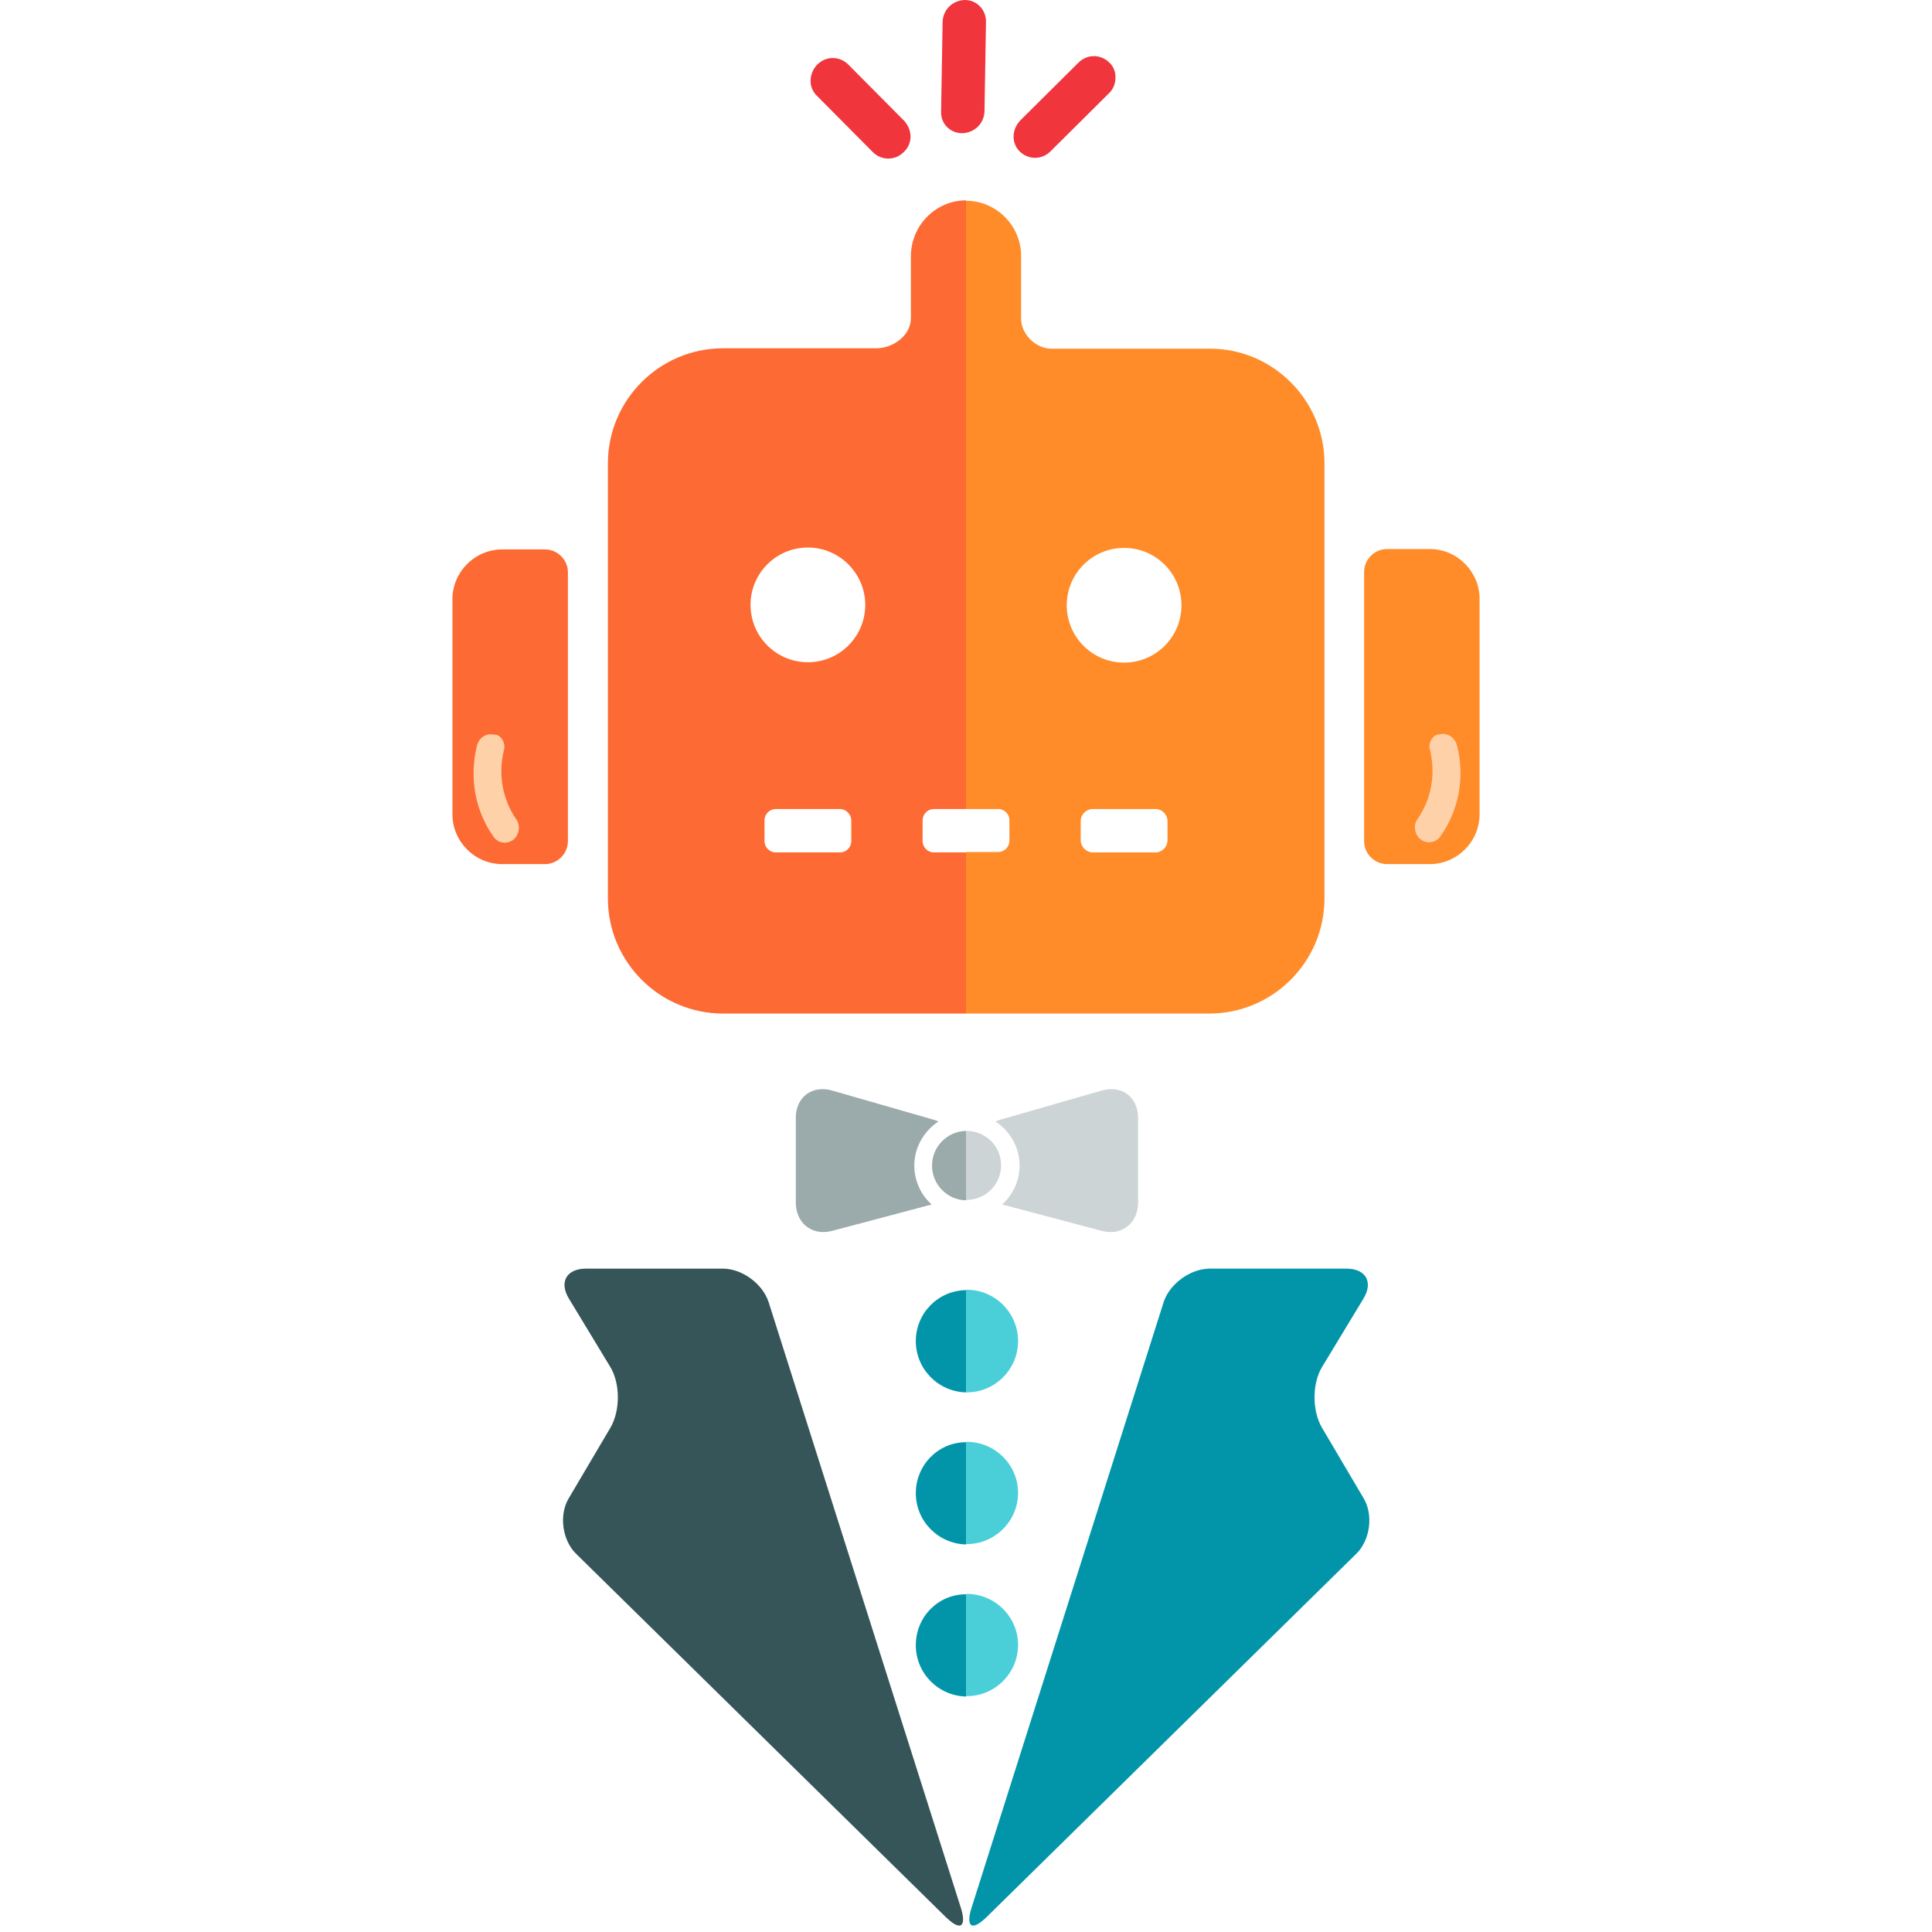 <?xml version="1.0" encoding="utf-8"?>
<!-- Generator: Adobe Illustrator 19.0.0, SVG Export Plug-In . SVG Version: 6.00 Build 0)  -->
<svg version="1.1" id="Layer_1" xmlns="http://www.w3.org/2000/svg" xmlns:xlink="http://www.w3.org/1999/xlink" x="0px" y="0px"
	 viewBox="206 -206 512 512" style="enable-background:new 206 -206 512 512;" xml:space="preserve">
<style type="text/css">
	.st0{display:none;fill:#020202;}
	.st1{fill:#FD6A33;}
	.st2{fill:#FF8C29;}
	.st3{fill:#CDD4D5;}
	.st4{fill:#9BAAAB;}
	.st5{fill:#4ACFD9;}
	.st6{fill:#0295AA;}
	.st7{fill:#365558;}
	.st8{fill:#FFD1A9;}
	.st9{fill:#F0353D;}
</style>
<rect x="206" y="-206" class="st0" width="512" height="512"/>
<path class="st1" d="M350.4-60.4h-5.6h-5.7c-7.3,0-13.2,6-13.2,13.2V9.8c0,7.3,6,13.2,13.2,13.2h5.7h5.6c3.3,0,6.1-2.7,6.1-6.1
	v-71.3C356.5-57.6,353.8-60.4,350.4-60.4z"/>
<path class="st2" d="M579.2,23h-5.6c-3.3,0-6.1-2.7-6.1-6.1v-71.3c0-3.3,2.7-6.1,6.1-6.1h5.6h5.7c7.3,0,13.2,6,13.2,13.2V9.8
	c0,7.3-6,13.2-13.2,13.2H579.2z"/>
<path class="st2" d="M557-83.2V32.1c0,16.8-13.7,30.5-30.5,30.5H462v-215.4c0,0,0,0,0,0c8,0,14.6,6.6,14.6,14.6v16.6
	c0,4.2,3.9,8,8,8h41.9C543.2-113.7,557-100,557-83.2z M495.6,19.9h16.6c1.7,0,3.2-1.4,3.2-3.2v-5.1c0-1.7-1.4-3.2-3.2-3.2h-16.6
	c-1.7,0-3.2,1.4-3.2,3.2v5.1C492.4,18.4,493.9,19.9,495.6,19.9z M503.9-30.4c8.4,0,15.2-6.8,15.2-15.2s-6.8-15.2-15.2-15.2
	c-8.4,0-15.2,6.8-15.2,15.2S495.5-30.4,503.9-30.4z M470.5,8.4H462v11.4h8.5c1.6,0,3-1.3,3-3v-5.5C473.5,9.8,472.2,8.4,470.5,8.4z"
	/>
<path class="st1" d="M462-152.9V62.6h-64.4c-16.8,0-30.5-13.7-30.5-30.5V-83.2c0-16.8,13.7-30.5,30.5-30.5h40.6c4.5,0,9.2-3.4,9.2-8
	v-16.6C447.5-146.3,454-152.9,462-152.9z M428.6,8.4h-17c-1.6,0-3,1.3-3,3v5.5c0,1.6,1.3,3,3,3h17c1.6,0,3-1.3,3-3v-5.5
	C431.6,9.8,430.2,8.4,428.6,8.4z M420.1-60.9c-8.4,0-15.2,6.8-15.2,15.2c0,8.4,6.8,15.2,15.2,15.2c8.4,0,15.2-6.8,15.2-15.2
	C435.3-54,428.5-60.9,420.1-60.9z M453.5,8.4c-1.6,0-3,1.3-3,3v5.5c0,1.6,1.3,3,3,3h8.5V8.4H453.5z"/>
<path class="st3" d="M462.1,93.7c-0.1,0-0.1,0-0.1,0v18.3c0,0,0.1,0,0.1,0c5.1,0,9.2-4.1,9.2-9.2S467.2,93.7,462.1,93.7z"/>
<path class="st4" d="M453,102.9c0,5,4,9.1,9,9.2V93.7C457,93.8,453,97.9,453,102.9z"/>
<path class="st5" d="M462.2,135.8c-0.1,0-0.2,0-0.2,0V163c0.1,0,0.2,0,0.2,0c7.5,0,13.6-6.1,13.6-13.6
	C475.8,141.9,469.7,135.8,462.2,135.8z"/>
<path class="st6" d="M448.7,149.4c0,7.4,5.9,13.4,13.3,13.6v-27.1C454.6,136,448.7,142,448.7,149.4z"/>
<path class="st5" d="M462.2,176.1c-0.1,0-0.2,0-0.2,0v27.1c0.1,0,0.2,0,0.2,0c7.5,0,13.6-6.1,13.6-13.6
	C475.8,182.2,469.7,176.1,462.2,176.1z"/>
<path class="st6" d="M448.7,189.7c0,7.4,5.9,13.4,13.3,13.6v-27.1C454.6,176.2,448.7,182.3,448.7,189.7z"/>
<path class="st5" d="M462.2,216.4c-0.1,0-0.2,0-0.2,0v27.1c0.1,0,0.2,0,0.2,0c7.5,0,13.6-6.1,13.6-13.6
	C475.8,222.5,469.7,216.4,462.2,216.4z"/>
<path class="st6" d="M448.7,230c0,7.4,5.9,13.4,13.3,13.6v-27.1C454.6,216.5,448.7,222.5,448.7,230z"/>
<path class="st7" d="M409.7,139.1c-1.6-4.9-7-8.9-12.2-8.9h-36.2c-5.2,0-7.2,3.6-4.5,8l10.9,18c2.7,4.4,2.7,11.6,0.1,16.1
	l-11.1,18.8c-2.6,4.4-1.7,11,1.9,14.6l98.2,96.5c1.5,1.4,2.6,2.1,3.4,2.1c1.1,0,1.4-1.6,0.5-4.5L409.7,139.1z"/>
<path class="st4" d="M454.7,91.2c-0.5-0.2-1-0.4-1.4-0.5L426.5,83c-2.5-0.7-4.9-0.4-6.8,1c-1.8,1.4-2.8,3.6-2.8,6.2v22.5
	c0,2.6,1,4.9,2.8,6.3c1.3,1,2.8,1.5,4.4,1.5c0.8,0,1.6-0.1,2.4-0.3l26.4-7c-2.8-2.5-4.6-6.2-4.6-10.3
	C448.3,98,450.9,93.7,454.7,91.2z"/>
<path class="st6" d="M526.6,130.2h36.2c5.2,0,7.2,3.6,4.5,8l-10.9,18c-2.7,4.4-2.7,11.6-0.1,16.1l11.1,18.8c2.6,4.4,1.7,11-1.9,14.6
	l-98.2,96.5c-1.5,1.4-2.6,2.1-3.4,2.1c-1.1,0-1.4-1.6-0.5-4.5l51-160.8C516,134.2,521.5,130.2,526.6,130.2"/>
<path class="st3" d="M476.2,102.9c0-4.9-2.6-9.2-6.4-11.7c0.5-0.2,1-0.4,1.4-0.5L498,83c2.5-0.7,4.9-0.4,6.8,1
	c1.8,1.4,2.8,3.6,2.8,6.2v22.5c0,2.6-1,4.9-2.8,6.3c-1.3,1-2.8,1.5-4.4,1.5c-0.8,0-1.6-0.1-2.4-0.3l-26.4-7
	C474.4,110.6,476.2,107,476.2,102.9z"/>
<path class="st8" d="M339-10.2c0.6,0.9,0.9,2.1,0.5,3.2c-1.5,6.3-0.3,12.9,3.3,18.1c1.2,1.7,0.8,4.1-0.7,5.4c-1.7,1.3-4,1-5.2-0.6
	c-5-6.9-6.6-15.8-4.5-24.3c0.5-2.1,2.5-3.4,4.5-2.9C337.9-11.4,338.4-10.9,339-10.2z"/>
<path class="st8" d="M587.6-11.4c2-0.5,4,0.9,4.5,2.9c2.2,8.5,0.5,17.4-4.5,24.3c-1.2,1.6-3.5,1.9-5.2,0.6c-1.5-1.3-2-3.7-0.7-5.4
	c3.6-5.2,4.8-11.7,3.3-18.1c-0.4-1.1-0.1-2.3,0.5-3.2C586-10.9,586.6-11.4,587.6-11.4z"/>
<path class="st9" d="M467.3-200.3l-0.4,23.8c-0.1,3.2-2.6,5.7-5.9,5.8c-3.2,0-5.7-2.5-5.6-5.7l0.4-23.8c0.1-3.2,2.6-5.7,5.9-5.8
	C464.8-206,467.3-203.5,467.3-200.3z"/>
<path class="st9" d="M501.6-185.3c0,1.5-0.6,3-1.8,4.1l-15.4,15.3c-2.3,2.3-5.9,2.3-8.2,0c-2.2-2.2-2.1-5.8,0.2-8.2l15.4-15.3
	c2.3-2.3,5.9-2.3,8.2,0C501.2-188.3,501.7-186.7,501.6-185.3z"/>
<path class="st9" d="M447.3-169.8c0,1.5-0.6,3-1.8,4.1c-2.3,2.3-5.9,2.3-8.2,0l-14.9-15c-2.2-2.2-2.1-5.8,0.2-8.2
	c2.3-2.3,5.9-2.3,8.2,0l14.9,15C446.7-172.7,447.3-171.3,447.3-169.8z"/>
</svg>
